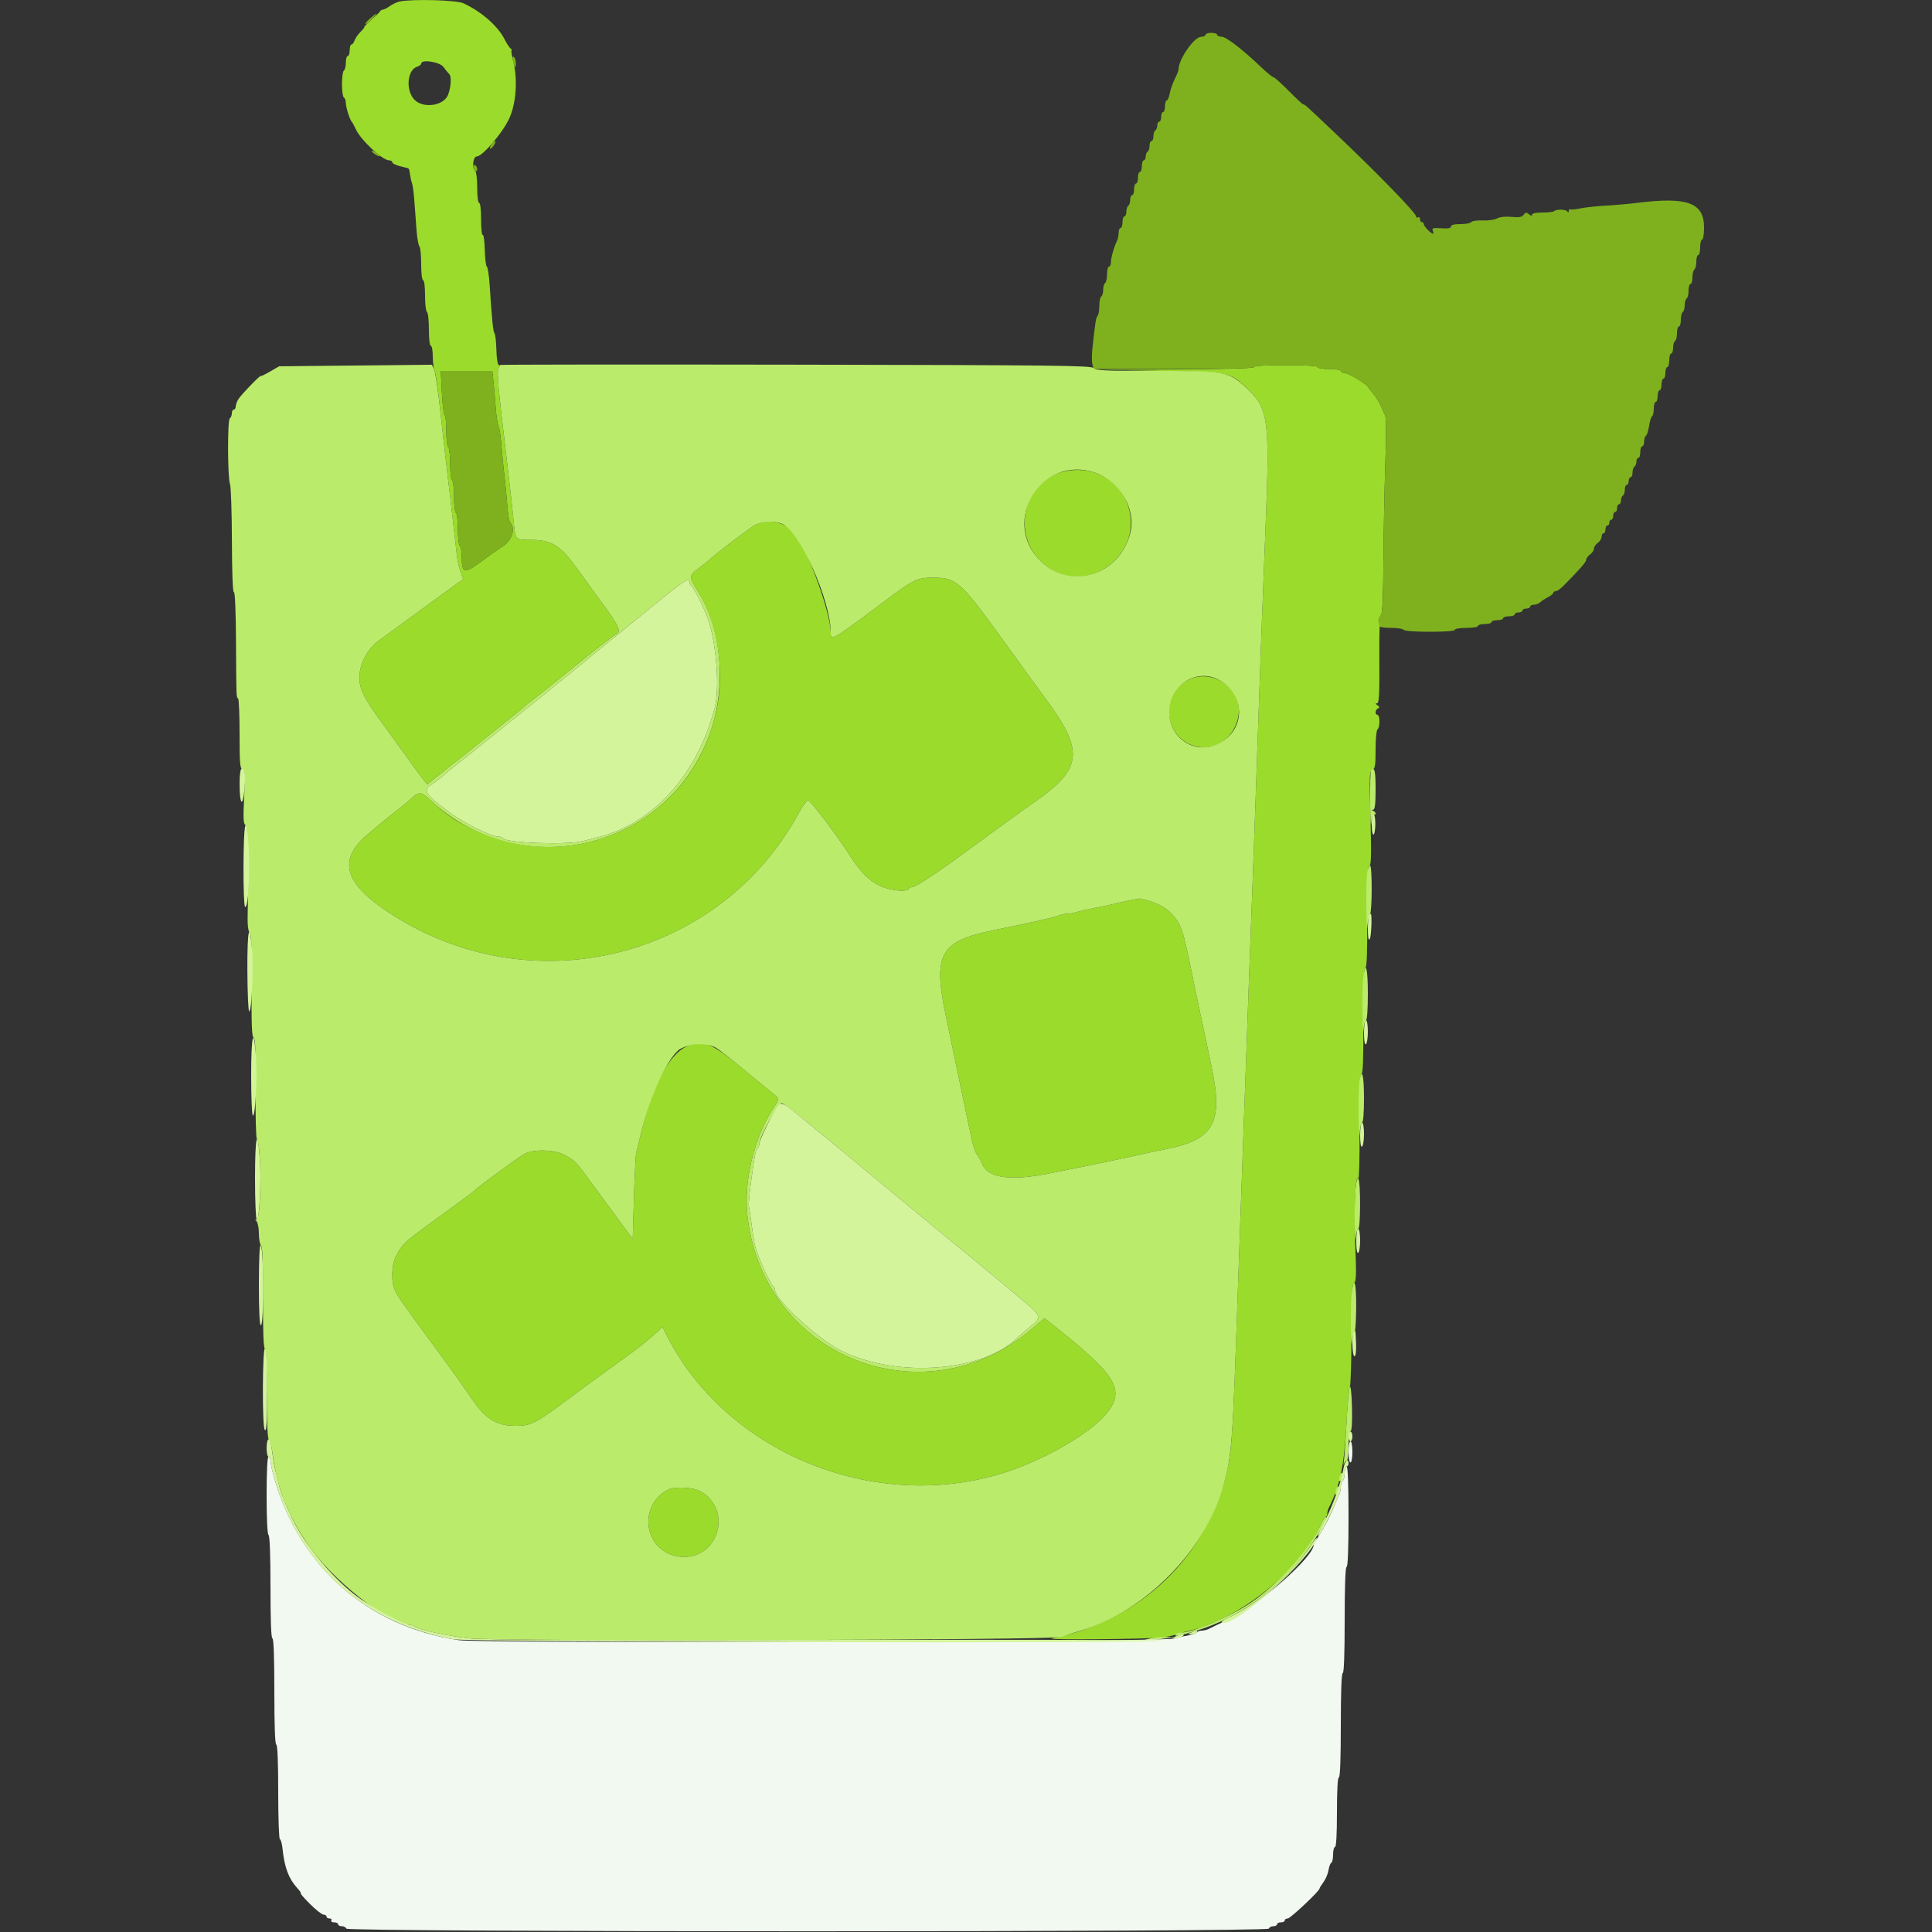 <svg id="svg" version="1.1" xmlns="http://www.w3.org/2000/svg" xmlns:xlink="http://www.w3.org/1999/xlink" width="400" height="400" viewBox="0, 0, 400,400"><rect x="0" y="0" width="400" height="400" fill="#333333" stroke="none"/><g id="svgg"><path id="path0" d="M82.805 0.295 C 82.258 0.397,81.330 0.822,80.743 1.240 C 80.157 1.658,79.494 2.000,79.272 2.000 C 79.049 2.000,78.807 2.135,78.733 2.300 C 78.660 2.465,77.834 3.275,76.899 4.100 C 75.963 4.925,75.296 5.600,75.417 5.600 C 75.538 5.600,75.192 6.044,74.649 6.587 C 74.106 7.130,73.546 7.940,73.404 8.387 C 73.262 8.834,72.978 9.200,72.773 9.200 C 72.568 9.200,72.400 9.740,72.400 10.400 C 72.400 11.060,72.220 11.600,72.000 11.600 C 71.780 11.600,71.600 12.219,71.600 12.976 C 71.600 13.733,71.420 14.464,71.200 14.600 C 70.980 14.736,70.800 15.996,70.800 17.400 C 70.800 18.804,70.980 20.064,71.200 20.200 C 71.420 20.336,71.600 20.829,71.600 21.295 C 71.600 22.182,72.434 24.855,72.819 25.200 C 72.941 25.310,73.337 26.036,73.698 26.813 C 74.732 29.037,79.201 33.200,80.556 33.200 C 80.910 33.200,81.200 33.359,81.200 33.553 C 81.200 33.894,82.146 34.296,83.776 34.650 C 84.758 34.863,84.703 34.786,84.903 36.200 C 84.997 36.860,85.184 37.670,85.319 38.000 C 85.454 38.330,85.665 39.950,85.788 41.600 C 85.911 43.250,86.112 45.950,86.236 47.600 C 86.359 49.250,86.627 50.771,86.830 50.980 C 87.034 51.189,87.200 52.854,87.200 54.680 C 87.200 56.627,87.365 58.000,87.600 58.000 C 87.833 58.000,88.000 59.325,88.000 61.176 C 88.000 62.923,88.180 64.464,88.400 64.600 C 88.620 64.736,88.800 66.367,88.800 68.224 C 88.800 70.208,88.965 71.600,89.200 71.600 C 89.420 71.600,89.600 72.592,89.600 73.805 C 89.600 75.018,89.768 76.323,89.973 76.705 C 90.178 77.087,90.722 80.910,91.182 85.200 C 91.641 89.490,92.185 94.350,92.389 96.000 C 92.594 97.650,92.955 100.710,93.192 102.800 C 93.430 104.890,93.794 108.040,94.002 109.800 C 94.210 111.560,94.469 113.834,94.576 114.854 C 94.684 115.873,95.021 117.429,95.324 118.311 L 95.877 119.914 92.094 122.657 C 88.555 125.223,81.672 130.254,78.330 132.717 C 76.065 134.385,74.487 137.349,74.430 140.040 C 74.374 142.732,75.256 144.474,79.800 150.648 C 81.120 152.441,83.190 155.305,84.400 157.013 C 85.610 158.720,87.022 160.632,87.538 161.262 L 88.477 162.407 89.576 161.503 C 90.180 161.006,91.363 160.060,92.204 159.400 C 95.615 156.723,96.512 156.010,102.237 151.428 C 105.517 148.803,108.290 146.553,108.400 146.428 C 108.510 146.302,109.410 145.572,110.400 144.806 C 112.558 143.134,111.836 143.710,120.200 136.981 C 123.940 133.972,127.211 131.427,127.469 131.324 C 128.672 130.847,128.223 129.735,125.095 125.444 C 123.283 122.959,120.681 119.378,119.313 117.487 C 116.040 112.963,114.178 111.808,110.114 111.780 C 106.574 111.757,106.742 111.933,106.335 107.802 C 106.151 105.931,105.824 102.915,105.608 101.100 C 105.392 99.285,105.032 96.225,104.808 94.300 C 104.584 92.375,104.225 89.315,104.010 87.500 C 103.076 79.595,102.875 76.592,103.249 76.141 C 103.496 75.844,103.492 75.628,103.239 75.539 C 103.021 75.463,102.810 74.050,102.769 72.400 C 102.728 70.750,102.554 69.220,102.382 69.000 C 102.085 68.620,101.874 66.513,101.362 58.804 C 101.237 56.936,100.981 55.312,100.791 55.194 C 100.601 55.077,100.410 53.505,100.367 51.702 C 100.323 49.898,100.133 48.518,99.944 48.635 C 99.755 48.752,99.600 47.307,99.600 45.424 C 99.600 43.408,99.436 42.000,99.200 42.000 C 98.967 42.000,98.800 40.675,98.800 38.824 C 98.800 37.077,98.620 35.536,98.400 35.400 C 97.669 34.948,97.916 32.400,98.691 32.400 C 99.867 32.400,103.971 27.625,105.396 24.600 C 106.897 21.410,107.234 16.321,106.203 12.411 C 105.911 11.305,105.791 10.397,105.936 10.394 C 106.081 10.391,105.999 10.256,105.754 10.094 C 105.508 9.932,104.913 9.022,104.430 8.070 C 103.060 5.368,99.619 2.369,95.940 0.673 C 94.518 0.018,85.655 -0.238,82.805 0.295 M91.805 13.866 C 92.242 14.452,92.792 15.127,93.027 15.366 C 93.512 15.859,93.372 18.087,92.759 19.647 C 91.874 21.896,87.686 22.523,85.845 20.681 C 83.948 18.784,84.273 14.475,86.363 13.812 C 86.824 13.666,87.200 13.378,87.200 13.173 C 87.200 12.216,91.001 12.788,91.805 13.866 M259.600 76.000 C 259.600 76.259,253.775 76.431,243.100 76.487 L 226.600 76.574 239.800 76.789 C 254.744 77.032,254.518 76.989,258.100 80.323 C 262.620 84.530,262.932 86.829,262.013 109.200 C 261.494 121.833,260.863 138.908,260.394 153.000 C 260.182 159.380,259.826 169.460,259.604 175.400 C 258.651 200.931,258.375 208.444,257.990 219.400 C 257.766 225.780,257.403 235.860,257.182 241.800 C 256.962 247.740,256.606 257.730,256.392 264.000 C 255.264 297.039,255.093 299.983,254.024 304.600 C 249.916 322.339,236.060 335.578,217.800 339.211 C 215.968 339.575,237.552 339.380,240.600 339.005 C 241.700 338.869,242.960 338.610,243.400 338.428 C 243.840 338.247,245.190 337.868,246.400 337.588 C 247.610 337.307,248.870 336.946,249.200 336.786 C 249.530 336.625,250.250 336.315,250.800 336.097 C 260.281 332.343,270.160 323.345,273.634 315.300 C 273.943 314.585,274.331 314.000,274.498 314.000 C 274.664 314.000,274.800 313.728,274.800 313.395 C 274.800 313.062,274.959 312.477,275.153 312.095 C 277.452 307.576,278.338 303.251,278.798 294.309 C 278.987 290.629,279.290 287.389,279.471 287.109 C 279.652 286.829,279.800 281.959,279.800 276.286 C 279.800 268.011,279.908 265.906,280.345 265.635 C 280.791 265.358,280.837 263.944,280.597 257.860 C 280.293 250.167,280.613 243.050,281.217 244.028 C 281.402 244.327,281.519 239.679,281.477 233.673 C 281.421 225.820,281.529 222.695,281.860 222.488 C 282.191 222.281,282.303 219.185,282.260 211.487 C 282.217 203.777,282.329 200.694,282.661 200.487 C 282.992 200.281,283.105 197.283,283.061 189.835 C 283.014 181.828,283.114 179.431,283.502 179.301 C 283.897 179.168,283.948 177.040,283.739 169.378 C 283.497 160.511,283.533 159.600,284.136 159.369 C 284.692 159.156,284.800 158.476,284.800 155.181 C 284.800 152.990,284.977 151.138,285.200 151.000 C 285.420 150.864,285.600 150.133,285.600 149.376 C 285.600 148.619,285.420 148.000,285.200 148.000 C 284.624 148.000,284.706 146.905,285.300 146.664 C 285.676 146.511,285.652 146.356,285.200 146.037 C 284.766 145.730,284.744 145.611,285.118 145.606 C 285.529 145.601,285.624 143.722,285.577 136.549 C 285.538 130.606,285.661 127.409,285.936 127.239 C 286.209 127.071,286.378 123.275,286.420 116.390 C 286.456 110.566,286.632 101.501,286.812 96.246 C 286.992 90.991,286.988 86.401,286.803 86.046 C 286.618 85.691,286.192 84.764,285.856 83.987 C 285.520 83.210,284.859 82.130,284.388 81.587 C 283.916 81.044,283.411 80.397,283.265 80.148 C 282.840 79.423,279.112 77.200,278.322 77.200 C 277.925 77.200,277.600 77.020,277.600 76.800 C 277.600 76.578,276.533 76.400,275.200 76.400 C 273.867 76.400,272.800 76.222,272.800 76.000 C 272.800 75.749,270.333 75.600,266.200 75.600 C 262.067 75.600,259.600 75.749,259.600 76.000 M102.176 79.100 C 102.314 80.365,102.517 82.750,102.627 84.400 C 102.737 86.050,102.995 87.760,103.199 88.200 C 103.404 88.640,103.662 90.260,103.774 91.800 C 103.885 93.340,104.168 96.220,104.402 98.200 C 104.636 100.180,104.925 103.150,105.044 104.800 C 105.163 106.450,105.427 107.971,105.630 108.180 C 106.798 109.380,106.031 111.845,104.100 113.098 C 103.055 113.777,100.967 115.254,99.460 116.382 C 96.189 118.830,95.600 118.676,95.600 115.375 C 95.600 114.205,95.420 113.136,95.200 113.000 C 94.980 112.864,94.800 111.334,94.800 109.600 C 94.800 107.866,94.620 106.336,94.400 106.200 C 94.180 106.064,94.000 104.534,94.000 102.800 C 94.000 101.066,93.820 99.536,93.600 99.400 C 93.380 99.264,93.200 97.734,93.200 96.000 C 93.200 94.266,93.020 92.736,92.800 92.600 C 92.580 92.464,92.400 90.938,92.400 89.210 C 92.400 87.481,92.247 86.007,92.059 85.933 C 91.872 85.860,91.614 83.775,91.487 81.300 L 91.256 76.800 96.591 76.800 L 101.926 76.800 102.176 79.100 M219.588 97.814 C 211.860 100.197,209.567 110.456,215.479 116.198 C 224.656 125.110,238.935 113.692,232.560 102.538 C 230.105 98.242,224.648 96.255,219.588 97.814 M156.595 108.556 C 155.623 108.980,147.559 115.085,146.800 115.971 C 146.690 116.100,145.752 116.834,144.717 117.603 C 142.595 119.177,142.582 119.398,144.448 122.340 C 148.328 128.458,149.968 137.792,148.570 145.788 C 144.255 170.458,117.396 182.904,95.400 170.428 C 93.292 169.232,91.420 167.815,89.105 165.663 C 87.083 163.781,86.733 163.783,84.756 165.678 C 84.450 165.972,83.391 166.839,82.401 167.606 C 80.329 169.212,79.965 169.509,76.252 172.625 C 69.539 178.259,71.259 183.286,82.200 190.007 C 111.352 207.916,149.279 198.012,165.401 168.281 C 166.141 166.917,166.983 165.757,167.273 165.705 C 167.748 165.619,173.088 172.656,175.995 177.200 C 178.127 180.532,180.092 182.485,182.292 183.458 C 184.472 184.422,187.753 184.723,188.200 184.000 C 188.336 183.780,188.713 183.600,189.039 183.600 C 189.639 183.600,194.244 180.557,199.466 176.711 C 205.256 172.446,211.733 167.757,214.031 166.167 C 224.118 159.185,224.548 155.589,216.586 144.800 C 214.719 142.270,211.312 137.590,209.016 134.400 C 198.799 120.205,198.152 119.600,193.201 119.600 C 189.918 119.600,189.228 119.931,183.313 124.348 C 171.990 132.803,172.000 132.797,172.000 131.006 C 172.000 126.599,166.682 112.364,164.124 109.923 C 162.115 108.006,159.110 107.461,156.595 108.556 M245.921 140.816 C 239.546 144.183,241.369 153.886,248.527 154.693 C 255.142 155.439,259.235 146.601,254.338 142.147 C 251.889 139.920,248.603 139.400,245.921 140.816 M233.600 186.473 C 232.610 186.680,231.170 187.005,230.400 187.195 C 229.630 187.385,227.920 187.745,226.600 187.994 C 225.280 188.244,223.647 188.617,222.972 188.824 C 222.296 189.031,221.359 189.200,220.890 189.200 C 220.421 189.200,219.624 189.368,219.119 189.574 C 218.147 189.970,213.789 190.952,205.677 192.604 C 194.619 194.856,193.134 197.517,195.817 210.267 C 196.596 213.970,197.604 218.800,198.057 221.000 C 198.510 223.200,199.225 226.620,199.647 228.600 C 200.068 230.580,200.581 233.010,200.787 234.000 C 201.531 237.589,201.725 238.217,202.392 239.200 C 202.765 239.750,203.181 240.507,203.316 240.883 C 204.398 243.886,209.061 244.581,217.225 242.953 C 224.325 241.538,227.298 240.931,229.800 240.387 C 230.680 240.196,232.390 239.834,233.600 239.583 C 234.810 239.332,236.430 238.977,237.200 238.793 C 237.970 238.610,239.680 238.253,241.000 238.000 C 251.411 236.006,253.364 232.532,250.781 220.600 C 250.591 219.720,250.231 218.010,249.982 216.800 C 249.733 215.590,249.365 213.835,249.165 212.900 C 248.964 211.965,248.636 210.435,248.435 209.500 C 248.235 208.565,247.867 206.810,247.618 205.600 C 247.369 204.390,247.017 202.680,246.836 201.800 C 244.824 192.021,244.609 191.397,242.448 189.072 C 241.391 187.934,240.132 187.245,237.640 186.440 C 236.120 185.948,236.105 185.948,233.600 186.473 M143.000 216.354 C 138.953 217.389,135.165 224.194,132.621 235.000 C 132.258 236.540,131.859 238.160,131.732 238.600 C 131.606 239.040,131.390 243.249,131.251 247.953 L 131.000 256.505 127.780 252.153 C 126.009 249.759,123.579 246.450,122.380 244.801 C 119.299 240.562,119.199 240.455,117.211 239.279 C 115.075 238.014,110.670 237.819,108.600 238.897 C 107.445 239.498,98.810 245.821,98.400 246.366 C 98.290 246.512,95.860 248.331,93.000 250.407 C 83.279 257.466,83.457 257.309,81.986 260.084 C 81.004 261.938,80.937 265.524,81.852 267.320 C 82.596 268.781,83.447 269.986,90.387 279.400 C 93.145 283.140,96.257 287.490,97.304 289.067 C 100.424 293.768,102.642 295.200,106.803 295.200 C 110.023 295.200,110.934 294.714,118.800 288.797 C 120.506 287.514,126.851 282.890,130.042 280.606 C 131.715 279.407,134.001 277.602,135.123 276.593 L 137.163 274.759 138.037 276.480 C 150.377 300.770,180.879 313.275,207.600 305.000 C 216.447 302.260,226.538 296.310,229.568 292.048 C 232.732 287.596,230.848 284.560,219.092 275.167 L 216.265 272.908 213.432 275.291 C 191.207 293.994,158.269 280.968,154.787 252.100 C 153.882 244.599,156.066 235.551,160.349 229.052 C 161.365 227.511,161.366 227.502,160.566 226.852 C 160.125 226.494,157.369 224.220,154.443 221.800 C 147.609 216.148,146.281 215.515,143.000 216.354 M138.200 308.467 C 131.699 312.062,133.618 321.704,140.956 322.313 C 148.612 322.948,151.790 312.872,145.200 308.856 C 143.636 307.903,139.623 307.680,138.200 308.467 " stroke="none" fill="#9bdb2c" fill-rule="evenodd"></path><path id="path1" d="M76.635 3.803 C 75.995 4.353,75.558 4.891,75.665 4.998 C 75.771 5.104,76.374 4.654,77.004 3.996 C 78.399 2.539,78.216 2.443,76.635 3.803 M249.600 7.200 C 249.600 7.420,249.195 7.606,248.700 7.613 C 247.222 7.634,244.000 12.280,244.000 14.391 C 244.000 14.633,243.655 15.508,243.233 16.335 C 242.812 17.161,242.342 18.504,242.189 19.319 C 242.036 20.133,241.751 20.800,241.555 20.800 C 241.360 20.800,241.200 21.340,241.200 22.000 C 241.200 22.660,241.020 23.200,240.800 23.200 C 240.580 23.200,240.400 23.650,240.400 24.200 C 240.400 24.750,240.220 25.200,240.000 25.200 C 239.780 25.200,239.600 25.549,239.600 25.976 C 239.600 26.403,239.420 26.864,239.200 27.000 C 238.980 27.136,238.800 27.687,238.800 28.224 C 238.800 28.761,238.620 29.200,238.400 29.200 C 238.180 29.200,238.000 29.639,238.000 30.176 C 238.000 30.713,237.820 31.264,237.600 31.400 C 237.380 31.536,237.200 31.997,237.200 32.424 C 237.200 32.851,237.020 33.200,236.800 33.200 C 236.580 33.200,236.400 33.740,236.400 34.400 C 236.400 35.060,236.220 35.600,236.000 35.600 C 235.780 35.600,235.600 36.140,235.600 36.800 C 235.600 37.460,235.420 38.000,235.200 38.000 C 234.980 38.000,234.800 38.540,234.800 39.200 C 234.800 39.860,234.620 40.400,234.400 40.400 C 234.180 40.400,234.000 40.839,234.000 41.376 C 234.000 41.913,233.820 42.464,233.600 42.600 C 233.380 42.736,233.200 43.287,233.200 43.824 C 233.200 44.361,233.020 44.800,232.800 44.800 C 232.580 44.800,232.400 45.340,232.400 46.000 C 232.400 46.660,232.220 47.200,232.000 47.200 C 231.780 47.200,231.600 47.652,231.600 48.205 C 231.600 48.758,231.442 49.523,231.249 49.905 C 230.660 51.072,230.000 53.408,230.000 54.328 C 230.000 54.808,229.820 55.200,229.600 55.200 C 229.380 55.200,229.200 55.909,229.200 56.776 C 229.200 57.643,229.020 58.464,228.800 58.600 C 228.580 58.736,228.400 59.366,228.400 60.000 C 228.400 60.634,228.220 61.264,228.000 61.400 C 227.780 61.536,227.600 62.411,227.600 63.344 C 227.600 64.277,227.437 65.211,227.237 65.420 C 226.900 65.773,226.772 66.589,226.153 72.321 C 226.027 73.487,226.034 74.882,226.169 75.421 L 226.415 76.400 243.008 76.400 C 253.803 76.400,259.600 76.260,259.600 76.000 C 259.600 75.749,262.067 75.600,266.200 75.600 C 270.333 75.600,272.800 75.749,272.800 76.000 C 272.800 76.222,273.867 76.400,275.200 76.400 C 276.533 76.400,277.600 76.578,277.600 76.800 C 277.600 77.020,277.925 77.200,278.322 77.200 C 279.112 77.200,282.840 79.423,283.265 80.148 C 283.411 80.397,283.916 81.044,284.388 81.587 C 284.859 82.130,285.520 83.210,285.856 83.987 C 286.192 84.764,286.618 85.691,286.803 86.046 C 286.988 86.401,286.992 90.991,286.812 96.246 C 286.632 101.501,286.456 110.548,286.421 116.350 C 286.367 125.143,286.256 127.001,285.755 127.502 C 285.424 127.833,285.254 128.365,285.377 128.684 C 285.500 129.004,285.600 129.431,285.600 129.633 C 285.600 129.835,286.669 130.000,287.976 130.000 C 289.283 130.000,290.464 130.180,290.600 130.400 C 290.744 130.633,293.004 130.800,296.024 130.800 C 299.208 130.800,301.200 130.646,301.200 130.400 C 301.200 130.178,302.267 130.000,303.600 130.000 C 304.933 130.000,306.000 129.822,306.000 129.600 C 306.000 129.380,306.630 129.200,307.400 129.200 C 308.170 129.200,308.800 129.020,308.800 128.800 C 308.800 128.580,309.340 128.400,310.000 128.400 C 310.660 128.400,311.200 128.220,311.200 128.000 C 311.200 127.780,311.740 127.600,312.400 127.600 C 313.060 127.600,313.600 127.420,313.600 127.200 C 313.600 126.980,313.960 126.800,314.400 126.800 C 314.840 126.800,315.200 126.620,315.200 126.400 C 315.200 126.180,315.560 126.000,316.000 126.000 C 316.440 126.000,316.800 125.820,316.800 125.600 C 316.800 125.380,317.147 125.200,317.571 125.200 C 317.996 125.200,318.581 124.975,318.871 124.700 C 319.162 124.425,319.895 123.945,320.500 123.632 C 321.105 123.320,321.600 122.915,321.600 122.732 C 321.600 122.550,321.825 122.400,322.100 122.400 C 322.375 122.399,323.088 121.904,323.685 121.300 C 327.206 117.731,328.400 116.364,328.400 115.899 C 328.400 115.612,328.760 115.117,329.200 114.800 C 329.640 114.483,330.000 113.943,330.000 113.600 C 330.000 113.257,330.360 112.717,330.800 112.400 C 331.240 112.083,331.600 111.503,331.600 111.112 C 331.600 110.720,331.780 110.400,332.000 110.400 C 332.220 110.400,332.400 110.040,332.400 109.600 C 332.400 109.160,332.580 108.800,332.800 108.800 C 333.020 108.800,333.200 108.530,333.200 108.200 C 333.200 107.870,333.380 107.600,333.600 107.600 C 333.820 107.600,334.000 107.240,334.000 106.800 C 334.000 106.360,334.180 106.000,334.400 106.000 C 334.620 106.000,334.800 105.640,334.800 105.200 C 334.800 104.760,334.980 104.400,335.200 104.400 C 335.420 104.400,335.600 104.051,335.600 103.624 C 335.600 103.197,335.780 102.736,336.000 102.600 C 336.220 102.464,336.400 101.913,336.400 101.376 C 336.400 100.839,336.580 100.400,336.800 100.400 C 337.020 100.400,337.200 100.040,337.200 99.600 C 337.200 99.160,337.380 98.800,337.600 98.800 C 337.820 98.800,338.000 98.361,338.000 97.824 C 338.000 97.287,338.180 96.736,338.400 96.600 C 338.620 96.464,338.800 96.003,338.800 95.576 C 338.800 95.149,338.980 94.800,339.200 94.800 C 339.420 94.800,339.600 94.260,339.600 93.600 C 339.600 92.940,339.780 92.400,340.000 92.400 C 340.220 92.400,340.400 91.961,340.400 91.424 C 340.400 90.887,340.570 90.342,340.777 90.214 C 340.984 90.086,341.275 89.173,341.423 88.186 C 341.571 87.198,341.852 86.292,342.046 86.171 C 342.241 86.051,342.400 85.333,342.400 84.576 C 342.400 83.819,342.580 83.200,342.800 83.200 C 343.020 83.200,343.200 82.660,343.200 82.000 C 343.200 81.340,343.380 80.800,343.600 80.800 C 343.820 80.800,344.000 80.260,344.000 79.600 C 344.000 78.940,344.180 78.400,344.400 78.400 C 344.620 78.400,344.800 77.860,344.800 77.200 C 344.800 76.540,344.980 76.000,345.200 76.000 C 345.420 76.000,345.600 75.370,345.600 74.600 C 345.600 73.830,345.780 73.200,346.000 73.200 C 346.220 73.200,346.400 72.671,346.400 72.024 C 346.400 71.377,346.580 70.736,346.800 70.600 C 347.020 70.464,347.200 69.733,347.200 68.976 C 347.200 68.219,347.380 67.600,347.600 67.600 C 347.820 67.600,348.000 66.981,348.000 66.224 C 348.000 65.467,348.180 64.736,348.400 64.600 C 348.620 64.464,348.800 63.834,348.800 63.200 C 348.800 62.566,348.980 61.936,349.200 61.800 C 349.420 61.664,349.600 60.933,349.600 60.176 C 349.600 59.419,349.780 58.800,350.000 58.800 C 350.220 58.800,350.400 58.181,350.400 57.424 C 350.400 56.667,350.580 55.936,350.800 55.800 C 351.020 55.664,351.200 54.933,351.200 54.176 C 351.200 53.419,351.380 52.800,351.600 52.800 C 351.820 52.800,352.000 52.080,352.000 51.200 C 352.000 50.320,352.180 49.600,352.400 49.600 C 352.625 49.600,352.800 48.485,352.800 47.055 C 352.800 41.969,349.343 40.704,338.990 41.999 C 337.235 42.219,334.270 42.480,332.400 42.580 C 330.530 42.680,328.192 42.934,327.203 43.145 C 326.215 43.355,325.270 43.443,325.103 43.340 C 324.937 43.237,324.797 43.388,324.794 43.676 C 324.790 44.021,324.687 44.054,324.494 43.773 C 324.179 43.315,322.183 43.284,321.736 43.730 C 321.588 43.879,320.507 44.000,319.333 44.000 C 318.023 44.000,317.200 44.173,317.200 44.449 C 317.200 44.746,316.982 44.717,316.557 44.364 C 316.015 43.914,315.840 43.930,315.449 44.465 C 315.093 44.952,314.510 45.055,312.951 44.905 C 311.702 44.785,310.549 44.906,309.964 45.219 C 309.440 45.500,308.080 45.692,306.941 45.646 C 305.802 45.599,304.754 45.750,304.612 45.981 C 304.469 46.211,303.463 46.400,302.376 46.400 C 301.062 46.400,300.400 46.567,300.400 46.900 C 300.400 47.252,299.807 47.359,298.398 47.261 C 296.696 47.143,296.432 47.218,296.640 47.761 C 296.775 48.113,296.804 48.400,296.704 48.400 C 296.293 48.400,294.800 46.873,294.800 46.453 C 294.800 46.204,294.620 46.000,294.400 46.000 C 294.180 46.000,294.000 45.719,294.000 45.376 C 294.000 45.033,293.820 44.864,293.600 45.000 C 293.380 45.136,293.200 45.057,293.200 44.825 C 293.200 44.104,285.231 35.911,276.253 27.400 C 270.257 21.716,270.129 21.600,269.809 21.600 C 269.673 21.600,268.319 20.340,266.800 18.800 C 265.281 17.260,263.874 16.000,263.673 16.000 C 263.472 16.000,262.314 15.055,261.100 13.900 C 257.170 10.161,253.840 7.600,252.908 7.600 C 252.408 7.600,252.000 7.420,252.000 7.200 C 252.000 6.980,251.460 6.800,250.800 6.800 C 250.140 6.800,249.600 6.980,249.600 7.200 M106.240 12.666 C 106.608 14.199,106.800 14.344,106.800 13.090 C 106.800 12.517,106.613 11.932,106.384 11.790 C 106.111 11.621,106.062 11.923,106.240 12.666 M101.693 30.000 C 101.418 30.440,101.331 30.800,101.500 30.800 C 101.669 30.800,102.032 30.440,102.307 30.000 C 102.582 29.560,102.669 29.200,102.500 29.200 C 102.331 29.200,101.968 29.560,101.693 30.000 M77.424 31.787 C 77.851 32.110,78.380 32.375,78.600 32.375 C 78.820 32.375,78.651 32.110,78.224 31.787 C 77.796 31.464,77.267 31.200,77.047 31.200 C 76.827 31.200,76.996 31.464,77.424 31.787 M98.000 34.553 C 98.000 34.883,98.180 35.264,98.400 35.400 C 98.620 35.536,98.800 35.377,98.800 35.047 C 98.800 34.717,98.620 34.336,98.400 34.200 C 98.180 34.064,98.000 34.223,98.000 34.553 M91.487 81.300 C 91.614 83.775,91.872 85.860,92.059 85.933 C 92.247 86.007,92.400 87.481,92.400 89.210 C 92.400 90.938,92.580 92.464,92.800 92.600 C 93.020 92.736,93.200 94.266,93.200 96.000 C 93.200 97.734,93.380 99.264,93.600 99.400 C 93.820 99.536,94.000 101.066,94.000 102.800 C 94.000 104.534,94.180 106.064,94.400 106.200 C 94.620 106.336,94.800 107.866,94.800 109.600 C 94.800 111.334,94.980 112.864,95.200 113.000 C 95.420 113.136,95.600 114.205,95.600 115.375 C 95.600 118.676,96.189 118.830,99.460 116.382 C 100.967 115.254,103.055 113.777,104.100 113.098 C 106.031 111.845,106.798 109.380,105.630 108.180 C 105.427 107.971,105.163 106.450,105.044 104.800 C 104.925 103.150,104.636 100.180,104.402 98.200 C 104.168 96.220,103.885 93.340,103.774 91.800 C 103.662 90.260,103.404 88.640,103.199 88.200 C 102.995 87.760,102.737 86.050,102.627 84.400 C 102.517 82.750,102.314 80.365,102.176 79.100 L 101.926 76.800 96.591 76.800 L 91.256 76.800 91.487 81.300 " stroke="none" fill="#7fb11f" fill-rule="evenodd"></path><path id="path2" d="M103.430 75.563 C 103.520 75.653,103.429 75.924,103.229 76.165 C 103.010 76.429,103.015 78.118,103.242 80.402 C 103.595 83.949,103.774 85.534,104.792 94.100 C 105.669 101.484,106.016 104.562,106.335 107.802 C 106.742 111.933,106.574 111.757,110.114 111.780 C 114.178 111.808,116.040 112.963,119.313 117.487 C 120.681 119.378,123.283 122.959,125.095 125.444 C 128.223 129.735,128.672 130.847,127.469 131.324 C 127.211 131.427,123.940 133.972,120.200 136.981 C 111.836 143.710,112.558 143.134,110.400 144.806 C 109.410 145.572,108.510 146.302,108.400 146.428 C 108.290 146.553,105.517 148.803,102.237 151.428 C 96.512 156.010,95.615 156.723,92.204 159.400 C 91.363 160.060,90.180 161.006,89.576 161.503 L 88.477 162.407 87.538 161.262 C 87.022 160.632,85.610 158.720,84.400 157.013 C 83.190 155.305,81.120 152.441,79.800 150.648 C 75.256 144.474,74.374 142.732,74.430 140.040 C 74.487 137.349,76.065 134.385,78.330 132.717 C 81.672 130.254,88.555 125.223,92.094 122.657 L 95.877 119.914 95.324 118.311 C 95.021 117.429,94.684 115.873,94.576 114.854 C 94.469 113.834,94.210 111.560,94.002 109.800 C 93.794 108.040,93.430 104.890,93.192 102.800 C 92.955 100.710,92.594 97.650,92.389 96.000 C 92.185 94.350,91.638 89.490,91.175 85.200 C 90.712 80.910,90.128 76.977,89.877 76.459 L 89.421 75.519 73.611 75.678 L 57.800 75.837 55.900 76.931 C 54.855 77.533,54.000 77.946,54.000 77.848 C 54.000 77.500,49.792 81.861,49.300 82.718 C 49.025 83.197,48.800 83.862,48.800 84.195 C 48.800 84.528,48.620 84.800,48.400 84.800 C 48.180 84.800,48.000 85.149,48.000 85.576 C 48.000 86.003,47.812 86.469,47.583 86.611 C 47.072 86.926,47.112 98.918,47.629 100.276 C 47.822 100.784,47.995 106.064,48.013 112.009 C 48.033 118.666,48.191 122.729,48.423 122.586 C 48.655 122.443,48.823 126.406,48.861 132.876 C 48.930 144.780,48.910 144.243,49.305 144.638 C 49.467 144.801,49.600 148.124,49.600 152.024 C 49.600 158.012,49.695 159.151,50.211 159.349 C 50.736 159.550,50.783 160.346,50.548 165.029 C 50.331 169.345,50.384 170.543,50.804 170.802 C 51.334 171.130,51.547 179.106,51.282 188.747 C 51.212 191.329,51.338 192.685,51.690 193.110 C 52.080 193.581,52.178 196.176,52.108 204.144 C 52.039 212.035,52.136 214.637,52.508 214.867 C 52.880 215.097,52.980 217.641,52.919 225.267 C 52.874 230.820,52.989 235.551,53.174 235.782 C 54.207 237.064,54.098 253.122,53.061 252.541 C 52.777 252.381,52.792 252.489,53.100 252.821 C 53.375 253.118,53.600 254.278,53.600 255.400 C 53.600 256.522,53.802 257.642,54.048 257.888 C 54.358 258.198,54.483 261.517,54.454 268.648 C 54.425 275.621,54.551 279.046,54.842 279.226 C 55.129 279.404,55.267 282.523,55.256 288.635 C 55.245 294.700,55.383 297.866,55.667 298.041 C 55.901 298.186,56.240 299.451,56.419 300.852 C 56.883 304.482,57.929 308.635,58.978 311.006 C 60.714 314.930,61.517 316.414,63.632 319.602 C 68.413 326.809,80.496 336.400,84.795 336.400 C 85.150 336.400,85.611 336.557,85.820 336.749 C 86.494 337.369,92.882 338.750,97.200 339.209 C 103.396 339.867,218.135 339.586,219.800 338.908 C 220.460 338.639,222.260 338.048,223.800 337.594 C 237.100 333.674,249.714 320.838,253.276 307.600 C 255.114 300.771,255.158 300.153,256.392 264.000 C 256.606 257.730,256.962 247.740,257.182 241.800 C 257.403 235.860,257.766 225.780,257.990 219.400 C 258.375 208.444,258.651 200.931,259.604 175.400 C 259.826 169.460,260.182 159.380,260.394 153.000 C 260.863 138.908,261.494 121.833,262.013 109.200 C 262.940 86.627,262.639 84.488,257.937 80.198 C 254.317 76.895,253.772 76.796,239.349 76.798 C 228.791 76.800,226.823 76.709,226.402 76.203 C 225.967 75.678,218.405 75.593,164.586 75.503 C 130.861 75.446,103.340 75.473,103.430 75.563 M226.686 97.848 C 231.829 99.590,235.240 105.387,234.021 110.315 C 231.859 119.055,221.730 122.268,215.479 116.198 C 207.070 108.032,215.586 94.089,226.686 97.848 M161.874 108.425 C 165.501 109.796,172.000 124.288,172.000 131.006 C 172.000 132.797,171.990 132.803,183.313 124.348 C 189.228 119.931,189.918 119.600,193.201 119.600 C 198.152 119.600,198.799 120.205,209.016 134.400 C 211.312 137.590,214.719 142.270,216.586 144.800 C 224.548 155.589,224.118 159.185,214.031 166.167 C 211.733 167.757,205.256 172.446,199.466 176.711 C 194.244 180.557,189.639 183.600,189.039 183.600 C 188.713 183.600,188.336 183.780,188.200 184.000 C 187.753 184.723,184.472 184.422,182.292 183.458 C 180.092 182.485,178.127 180.532,175.995 177.200 C 173.088 172.656,167.748 165.619,167.273 165.705 C 166.983 165.757,166.141 166.917,165.401 168.281 C 149.279 198.012,111.352 207.916,82.200 190.007 C 71.259 183.286,69.539 178.259,76.252 172.625 C 79.965 169.509,80.329 169.212,82.401 167.606 C 83.391 166.839,84.450 165.972,84.756 165.678 C 86.733 163.783,87.083 163.781,89.105 165.663 C 107.725 182.977,137.609 176.193,146.705 152.588 C 150.504 142.726,149.588 130.445,144.448 122.340 C 142.582 119.398,142.595 119.177,144.717 117.603 C 145.752 116.834,146.690 116.100,146.800 115.971 C 147.559 115.085,155.623 108.980,156.595 108.556 C 158.071 107.913,160.367 107.856,161.874 108.425 M142.800 120.567 C 142.800 120.878,142.935 121.193,143.100 121.267 C 143.561 121.472,145.825 125.960,146.597 128.200 C 148.341 133.262,149.032 142.490,147.970 146.554 C 144.378 160.299,135.359 170.372,124.038 173.282 C 123.247 173.485,121.790 173.861,120.800 174.118 C 117.459 174.983,104.786 174.548,104.167 173.547 C 104.049 173.356,103.601 173.200,103.172 173.200 C 101.661 173.200,96.379 170.597,93.200 168.287 C 88.094 164.575,87.449 163.610,89.300 162.451 C 90.015 162.003,91.056 161.223,91.613 160.718 C 92.171 160.213,93.431 159.172,94.413 158.406 C 95.396 157.639,96.470 156.790,96.800 156.519 C 97.130 156.248,100.820 153.290,105.000 149.944 C 112.697 143.783,122.628 135.721,135.000 125.590 C 141.637 120.155,142.800 119.407,142.800 120.567 M252.120 140.647 C 257.959 143.597,258.010 151.187,252.209 153.996 C 247.213 156.414,241.768 152.621,242.092 146.948 C 242.388 141.763,247.710 138.419,252.120 140.647 M283.867 159.467 C 283.720 159.613,283.633 162.628,283.674 166.167 C 283.715 169.705,283.814 171.650,283.895 170.490 C 283.978 169.297,284.207 168.481,284.421 168.613 C 284.630 168.742,284.800 168.672,284.800 168.457 C 284.800 168.242,284.575 167.976,284.300 167.865 C 283.900 167.704,283.900 167.657,284.300 167.632 C 284.666 167.608,284.800 166.476,284.800 163.400 C 284.800 159.554,284.604 158.729,283.867 159.467 M283.057 180.700 C 282.920 181.525,282.839 184.810,282.877 188.000 C 282.914 191.190,283.013 192.900,283.096 191.800 C 283.180 190.700,283.417 189.629,283.624 189.420 C 284.097 188.942,284.124 179.200,283.652 179.200 C 283.461 179.200,283.193 179.875,283.057 180.700 M237.640 186.440 C 240.132 187.245,241.391 187.934,242.448 189.072 C 244.609 191.397,244.824 192.021,246.836 201.800 C 247.017 202.680,247.369 204.390,247.618 205.600 C 247.867 206.810,248.235 208.565,248.435 209.500 C 248.636 210.435,248.964 211.965,249.165 212.900 C 249.365 213.835,249.733 215.590,249.982 216.800 C 250.231 218.010,250.591 219.720,250.781 220.600 C 253.364 232.532,251.411 236.006,241.000 238.000 C 239.680 238.253,237.970 238.610,237.200 238.793 C 236.430 238.977,234.810 239.332,233.600 239.583 C 232.390 239.834,230.680 240.196,229.800 240.387 C 227.298 240.931,224.325 241.538,217.225 242.953 C 209.061 244.581,204.398 243.886,203.316 240.883 C 203.181 240.507,202.765 239.750,202.392 239.200 C 201.725 238.217,201.531 237.589,200.787 234.000 C 200.581 233.010,200.068 230.580,199.647 228.600 C 199.225 226.620,198.510 223.200,198.057 221.000 C 197.604 218.800,196.596 213.970,195.817 210.267 C 193.134 197.517,194.619 194.856,205.677 192.604 C 213.789 190.952,218.147 189.970,219.119 189.574 C 219.624 189.368,220.421 189.200,220.890 189.200 C 221.359 189.200,222.296 189.031,222.972 188.824 C 223.647 188.617,225.280 188.244,226.600 187.994 C 227.920 187.745,229.630 187.385,230.400 187.195 C 232.113 186.773,235.241 186.113,235.840 186.048 C 236.082 186.022,236.892 186.198,237.640 186.440 M282.254 202.256 C 282.114 203.277,282.033 206.652,282.074 209.756 C 282.115 212.860,282.214 214.455,282.295 213.300 C 282.376 212.145,282.612 211.200,282.821 211.200 C 283.041 211.200,283.200 208.935,283.200 205.800 C 283.200 200.432,282.740 198.709,282.254 202.256 M148.210 216.912 C 148.712 217.181,151.518 219.380,154.443 221.800 C 157.369 224.220,160.125 226.494,160.566 226.852 C 161.366 227.502,161.365 227.511,160.349 229.052 C 156.066 235.551,153.882 244.599,154.787 252.100 C 158.269 280.968,191.207 293.994,213.432 275.291 L 216.265 272.908 219.092 275.167 C 230.848 284.560,232.732 287.596,229.568 292.048 C 226.538 296.310,216.447 302.260,207.600 305.000 C 180.879 313.275,150.377 300.770,138.037 276.480 L 137.163 274.759 135.123 276.593 C 134.001 277.602,131.715 279.407,130.042 280.606 C 126.851 282.890,120.506 287.514,118.800 288.797 C 110.934 294.714,110.023 295.200,106.803 295.200 C 102.642 295.200,100.424 293.768,97.304 289.067 C 96.257 287.490,93.145 283.140,90.387 279.400 C 83.447 269.986,82.596 268.781,81.852 267.320 C 80.937 265.524,81.004 261.938,81.986 260.084 C 83.457 257.309,83.279 257.466,93.000 250.407 C 95.860 248.331,98.290 246.512,98.400 246.366 C 98.810 245.821,107.445 239.498,108.600 238.897 C 110.670 237.819,115.075 238.014,117.211 239.279 C 119.199 240.455,119.299 240.562,122.380 244.801 C 123.579 246.450,126.009 249.759,127.780 252.153 L 131.000 256.505 131.251 247.953 C 131.390 243.249,131.606 239.040,131.732 238.600 C 131.859 238.160,132.258 236.540,132.621 235.000 C 134.522 226.925,138.453 218.459,140.915 217.137 C 143.093 215.966,146.255 215.869,148.210 216.912 M281.457 223.900 C 281.320 224.725,281.241 228.010,281.280 231.200 C 281.319 234.390,281.416 235.965,281.496 234.700 C 281.575 233.435,281.811 232.400,282.020 232.400 C 282.240 232.400,282.400 230.292,282.400 227.400 C 282.400 222.527,281.956 220.880,281.457 223.900 M166.252 231.654 C 168.423 233.444,170.894 235.469,171.741 236.154 C 172.589 236.839,176.644 240.190,180.752 243.600 C 184.860 247.010,191.716 252.666,195.987 256.169 C 200.258 259.672,204.123 262.852,204.576 263.237 C 205.029 263.622,207.605 265.772,210.300 268.014 C 215.932 272.700,215.877 272.567,213.100 274.857 C 211.945 275.810,210.910 276.681,210.800 276.795 C 203.780 284.007,185.744 285.417,174.173 279.658 C 169.248 277.207,160.441 269.066,160.407 266.933 C 160.403 266.677,160.265 266.407,160.100 266.333 C 159.812 266.205,158.279 263.180,157.549 261.300 C 157.357 260.805,157.034 259.995,156.830 259.500 C 156.322 258.263,156.013 256.716,155.572 253.200 C 155.365 251.550,155.125 250.009,155.039 249.775 C 154.953 249.542,155.130 247.472,155.432 245.175 C 156.216 239.208,156.443 238.021,156.844 237.773 C 157.040 237.652,157.200 237.228,157.200 236.832 C 157.200 235.465,161.094 228.400,161.848 228.400 C 162.099 228.400,164.080 229.864,166.252 231.654 M280.660 246.032 C 280.517 247.399,280.432 250.696,280.472 253.359 C 280.512 256.021,280.612 257.345,280.694 256.300 C 280.776 255.255,281.014 254.400,281.222 254.400 C 281.691 254.400,281.720 244.809,281.254 244.073 C 281.043 243.741,280.823 244.467,280.660 246.032 M279.859 267.700 C 279.720 268.855,279.638 272.050,279.676 274.800 C 279.713 277.550,279.812 278.941,279.894 277.890 C 279.977 276.840,280.196 276.074,280.382 276.189 C 280.567 276.303,280.745 273.968,280.777 270.999 C 280.835 265.574,280.332 263.766,279.859 267.700 M279.471 287.109 C 279.290 287.389,278.988 290.629,278.800 294.309 C 278.612 297.989,278.363 301.630,278.246 302.400 C 278.129 303.170,278.129 303.485,278.246 303.100 C 278.363 302.715,278.625 302.400,278.829 302.400 C 279.033 302.400,279.200 301.065,279.200 299.433 C 279.200 297.746,279.378 296.407,279.614 296.329 C 279.876 296.241,279.986 294.441,279.914 291.395 C 279.850 288.697,279.656 286.823,279.471 287.109 M277.400 305.600 C 277.250 306.073,277.217 306.550,277.327 306.660 C 277.437 306.770,277.650 306.473,277.800 306.000 C 277.950 305.527,277.983 305.050,277.873 304.940 C 277.763 304.830,277.550 305.127,277.400 305.600 M276.600 308.400 C 276.450 308.873,276.417 309.350,276.527 309.460 C 276.637 309.570,276.850 309.273,277.000 308.800 C 277.150 308.327,277.183 307.850,277.073 307.740 C 276.963 307.630,276.750 307.927,276.600 308.400 M145.200 308.856 C 151.790 312.872,148.612 322.948,140.956 322.313 C 133.618 321.704,131.699 312.062,138.200 308.467 C 139.623 307.680,143.636 307.903,145.200 308.856 M273.634 315.300 C 271.287 320.734,263.978 328.753,258.000 332.453 C 253.559 335.201,246.780 338.000,244.564 338.000 C 244.060 338.000,243.532 338.187,243.390 338.416 C 243.085 338.909,244.270 338.682,248.000 337.529 C 256.280 334.972,264.611 329.114,269.800 322.202 C 272.360 318.791,275.119 314.000,274.523 314.000 C 274.343 314.000,273.943 314.585,273.634 315.300 M238.200 339.200 L 237.000 339.505 238.200 339.523 C 238.860 339.533,240.210 339.397,241.200 339.220 L 243.000 338.900 241.200 338.897 C 240.210 338.896,238.860 339.032,238.200 339.200 " stroke="none" fill="#bbeb6b" fill-rule="evenodd"></path><path id="path3" d="M279.200 300.600 C 279.200 301.810,279.380 302.800,279.600 302.800 C 279.820 302.800,280.000 301.810,280.000 300.600 C 280.000 299.390,279.820 298.400,279.600 298.400 C 279.380 298.400,279.200 299.390,279.200 300.600 M55.200 309.576 C 55.200 314.463,55.355 317.649,55.600 317.800 C 55.850 317.955,56.000 322.004,56.000 328.624 C 56.000 335.408,56.143 339.200,56.400 339.200 C 56.657 339.200,56.800 343.133,56.800 350.200 C 56.800 357.267,56.943 361.200,57.200 361.200 C 57.456 361.200,57.600 364.733,57.600 371.000 C 57.600 376.390,57.758 380.800,57.950 380.800 C 58.143 380.800,58.397 381.745,58.514 382.900 C 58.890 386.603,59.797 389.002,61.540 390.900 C 62.095 391.505,62.422 392.000,62.266 392.000 C 62.110 392.000,62.973 392.990,64.183 394.200 C 65.393 395.410,66.657 396.400,66.991 396.400 C 67.326 396.400,67.600 396.580,67.600 396.800 C 67.600 397.020,67.881 397.200,68.224 397.200 C 68.567 397.200,68.736 397.380,68.600 397.600 C 68.464 397.820,68.723 398.000,69.176 398.000 C 69.629 398.000,70.000 398.180,70.000 398.400 C 70.000 398.620,70.345 398.800,70.767 398.800 C 71.188 398.800,71.608 399.025,71.700 399.300 C 71.945 400.035,262.455 400.035,262.700 399.300 C 262.792 399.025,263.212 398.800,263.633 398.800 C 264.055 398.800,264.400 398.620,264.400 398.400 C 264.400 398.180,264.760 398.000,265.200 398.000 C 265.640 398.000,266.000 397.820,266.000 397.600 C 266.000 397.380,266.273 397.200,266.606 397.200 C 267.159 397.200,273.200 391.510,273.200 390.990 C 273.200 390.868,273.571 390.266,274.024 389.653 C 274.477 389.040,274.943 387.922,275.060 387.169 C 275.177 386.416,275.436 385.740,275.636 385.667 C 275.836 385.593,276.000 384.828,276.000 383.967 C 276.000 383.105,276.180 382.400,276.400 382.400 C 276.652 382.400,276.800 379.733,276.800 375.200 C 276.800 370.667,276.948 368.000,277.200 368.000 C 277.457 368.000,277.600 364.133,277.600 357.200 C 277.600 350.267,277.743 346.400,278.000 346.400 C 278.257 346.400,278.400 342.467,278.400 335.400 C 278.400 328.333,278.543 324.400,278.800 324.400 C 279.056 324.400,279.200 320.667,279.200 314.000 C 279.200 307.333,279.056 303.600,278.800 303.600 C 278.580 303.600,278.400 304.219,278.400 304.976 C 278.400 305.733,278.220 306.464,278.000 306.600 C 277.780 306.736,277.600 307.289,277.600 307.829 C 277.600 308.369,277.441 309.123,277.247 309.505 C 277.052 309.887,276.715 310.650,276.497 311.200 C 275.598 313.471,274.163 316.302,273.116 317.872 C 272.502 318.792,272.000 319.660,272.000 319.802 C 272.000 322.356,260.590 332.379,254.400 335.263 C 252.530 336.134,250.687 337.017,250.305 337.224 C 249.923 337.431,249.259 337.600,248.829 337.600 C 248.399 337.600,247.948 337.760,247.827 337.956 C 247.706 338.151,247.021 338.412,246.304 338.534 C 245.587 338.656,244.100 338.979,243.000 339.252 C 240.127 339.964,99.668 340.277,95.000 339.581 C 76.169 336.774,62.105 324.462,56.821 306.157 C 56.369 304.593,56.000 302.928,56.000 302.457 C 56.000 301.986,55.820 301.600,55.600 301.600 C 55.347 301.600,55.200 304.525,55.200 309.576 " stroke="none" fill="#f2f9f1" fill-rule="evenodd"></path><path id="path4" d="M135.000 125.590 C 122.628 135.721,112.697 143.783,105.000 149.944 C 100.820 153.290,97.130 156.248,96.800 156.519 C 96.470 156.790,95.396 157.639,94.413 158.406 C 93.431 159.172,92.171 160.213,91.613 160.718 C 91.056 161.223,90.015 162.003,89.300 162.451 C 87.449 163.610,88.094 164.575,93.200 168.287 C 96.379 170.597,101.661 173.200,103.172 173.200 C 103.601 173.200,104.049 173.356,104.167 173.547 C 104.786 174.548,117.459 174.983,120.800 174.118 C 121.790 173.861,123.247 173.485,124.038 173.282 C 135.359 170.372,144.378 160.299,147.970 146.554 C 149.032 142.490,148.341 133.262,146.597 128.200 C 145.825 125.960,143.561 121.472,143.100 121.267 C 142.935 121.193,142.800 120.878,142.800 120.567 C 142.800 119.407,141.637 120.155,135.000 125.590 M49.606 162.300 C 49.615 166.611,50.243 167.345,50.606 163.468 C 50.899 160.344,50.740 159.200,50.013 159.200 C 49.764 159.200,49.602 160.433,49.606 162.300 M284.000 170.576 C 284.000 171.799,284.148 172.800,284.329 172.800 C 284.820 172.800,284.903 168.911,284.418 168.611 C 284.146 168.443,284.000 169.131,284.000 170.576 M50.416 179.168 C 50.393 183.771,50.535 187.636,50.731 187.757 C 51.482 188.221,51.870 179.119,51.339 173.500 C 50.856 168.382,50.459 170.822,50.416 179.168 M283.467 189.467 C 283.320 189.613,283.203 190.918,283.206 192.367 C 283.210 194.233,283.327 194.825,283.605 194.400 C 283.916 193.925,284.099 189.200,283.807 189.200 C 283.766 189.200,283.613 189.320,283.467 189.467 M51.216 200.963 C 51.240 205.488,51.405 209.279,51.582 209.389 C 52.081 209.697,52.516 200.787,52.198 196.776 C 51.680 190.232,51.171 192.403,51.216 200.963 M282.400 213.824 C 282.400 215.471,282.549 216.355,282.800 216.200 C 283.020 216.064,283.200 214.883,283.200 213.576 C 283.200 212.259,283.022 211.200,282.800 211.200 C 282.574 211.200,282.400 212.341,282.400 213.824 M52.000 222.776 C 52.000 227.163,52.157 230.850,52.349 230.969 C 52.875 231.294,53.310 222.867,52.988 218.574 C 52.510 212.204,52.000 214.375,52.000 222.776 M160.823 229.300 C 159.490 231.408,157.200 236.167,157.200 236.832 C 157.200 237.228,157.040 237.652,156.844 237.773 C 156.443 238.021,156.216 239.208,155.432 245.175 C 155.130 247.472,154.953 249.542,155.039 249.775 C 155.125 250.009,155.365 251.550,155.572 253.200 C 156.013 256.716,156.322 258.263,156.830 259.500 C 157.034 259.995,157.357 260.805,157.549 261.300 C 158.279 263.180,159.812 266.205,160.100 266.333 C 160.265 266.407,160.403 266.677,160.407 266.933 C 160.441 269.066,169.248 277.207,174.173 279.658 C 185.744 285.417,203.780 284.007,210.800 276.795 C 210.910 276.681,211.945 275.810,213.100 274.857 C 215.877 272.567,215.932 272.700,210.300 268.014 C 207.605 265.772,205.029 263.622,204.576 263.237 C 204.123 262.852,200.258 259.672,195.987 256.169 C 191.716 252.666,184.860 247.010,180.752 243.600 C 176.644 240.190,172.589 236.839,171.741 236.154 C 170.894 235.469,168.423 233.444,166.252 231.654 C 161.935 228.096,161.660 227.977,160.823 229.300 M281.600 235.024 C 281.600 236.671,281.749 237.555,282.000 237.400 C 282.220 237.264,282.400 236.083,282.400 234.776 C 282.400 233.459,282.222 232.400,282.000 232.400 C 281.774 232.400,281.600 233.541,281.600 235.024 M52.800 243.953 C 52.800 248.573,52.960 252.452,53.156 252.573 C 53.697 252.907,54.125 244.540,53.800 240.001 C 53.306 233.098,52.800 235.098,52.800 243.953 M280.800 257.024 C 280.800 258.671,280.949 259.555,281.200 259.400 C 281.420 259.264,281.600 258.083,281.600 256.776 C 281.600 255.459,281.422 254.400,281.200 254.400 C 280.974 254.400,280.800 255.541,280.800 257.024 M53.600 265.920 C 53.600 271.307,53.746 274.400,54.000 274.400 C 54.687 274.400,54.652 258.539,53.964 257.820 C 53.745 257.591,53.600 260.820,53.600 265.920 M280.267 275.867 C 279.821 276.313,279.961 280.800,280.421 280.800 C 280.681 280.800,280.810 279.807,280.758 278.200 C 280.712 276.770,280.642 275.600,280.604 275.600 C 280.565 275.600,280.413 275.720,280.267 275.867 M54.428 287.300 C 54.410 292.021,54.562 295.650,54.792 296.000 C 55.070 296.422,55.202 295.591,55.236 293.200 C 55.378 283.253,55.260 279.200,54.830 279.200 C 54.616 279.200,54.447 282.625,54.428 287.300 M279.200 297.400 C 279.200 297.950,279.380 298.400,279.600 298.400 C 279.820 298.400,280.000 297.950,280.000 297.400 C 280.000 296.850,279.820 296.400,279.600 296.400 C 279.380 296.400,279.200 296.850,279.200 297.400 M55.200 299.800 C 55.200 300.790,55.380 301.600,55.600 301.600 C 55.820 301.600,56.000 301.986,56.000 302.457 C 56.000 302.928,56.369 304.593,56.821 306.157 C 62.000 324.098,75.214 335.975,93.800 339.396 C 97.193 340.021,239.335 340.287,240.885 339.672 C 241.262 339.522,210.032 339.457,171.485 339.526 C 122.026 339.615,100.164 339.521,97.200 339.207 C 92.885 338.750,86.495 337.370,85.820 336.749 C 85.611 336.557,85.150 336.400,84.795 336.400 C 83.789 336.400,77.408 333.018,74.460 330.922 C 69.248 327.217,63.159 319.996,60.529 314.400 C 58.890 310.912,58.270 309.398,57.910 308.006 C 56.967 304.356,56.729 303.300,56.556 302.000 C 56.120 298.727,55.943 298.000,55.582 298.000 C 55.372 298.000,55.200 298.810,55.200 299.800 M278.180 303.900 C 277.662 306.936,276.062 311.439,274.236 315.000 C 272.651 318.092,272.626 318.155,273.078 317.875 C 273.440 317.652,275.635 313.363,276.496 311.200 C 276.714 310.650,277.052 309.887,277.247 309.505 C 277.441 309.123,277.600 308.369,277.600 307.829 C 277.600 307.289,277.780 306.736,278.000 306.600 C 278.220 306.464,278.400 305.733,278.400 304.976 C 278.400 304.219,278.580 303.600,278.800 303.600 C 279.020 303.600,279.200 303.330,279.200 303.000 C 279.200 301.772,278.427 302.454,278.180 303.900 M271.721 319.500 C 267.776 325.721,260.772 331.923,254.268 334.954 C 253.425 335.347,252.822 335.756,252.929 335.863 C 254.580 337.514,268.976 325.202,272.303 319.294 C 273.021 318.020,272.555 318.185,271.721 319.500 M246.600 338.000 C 245.829 338.331,245.831 338.345,246.676 338.372 C 247.158 338.387,247.664 338.220,247.800 338.000 C 248.092 337.527,247.701 337.527,246.600 338.000 M243.400 338.800 L 242.600 339.144 243.400 339.166 C 243.840 339.178,244.470 339.013,244.800 338.800 C 245.595 338.286,244.596 338.286,243.400 338.800 " stroke="none" fill="#d4f49c" fill-rule="evenodd"></path></g></svg>
